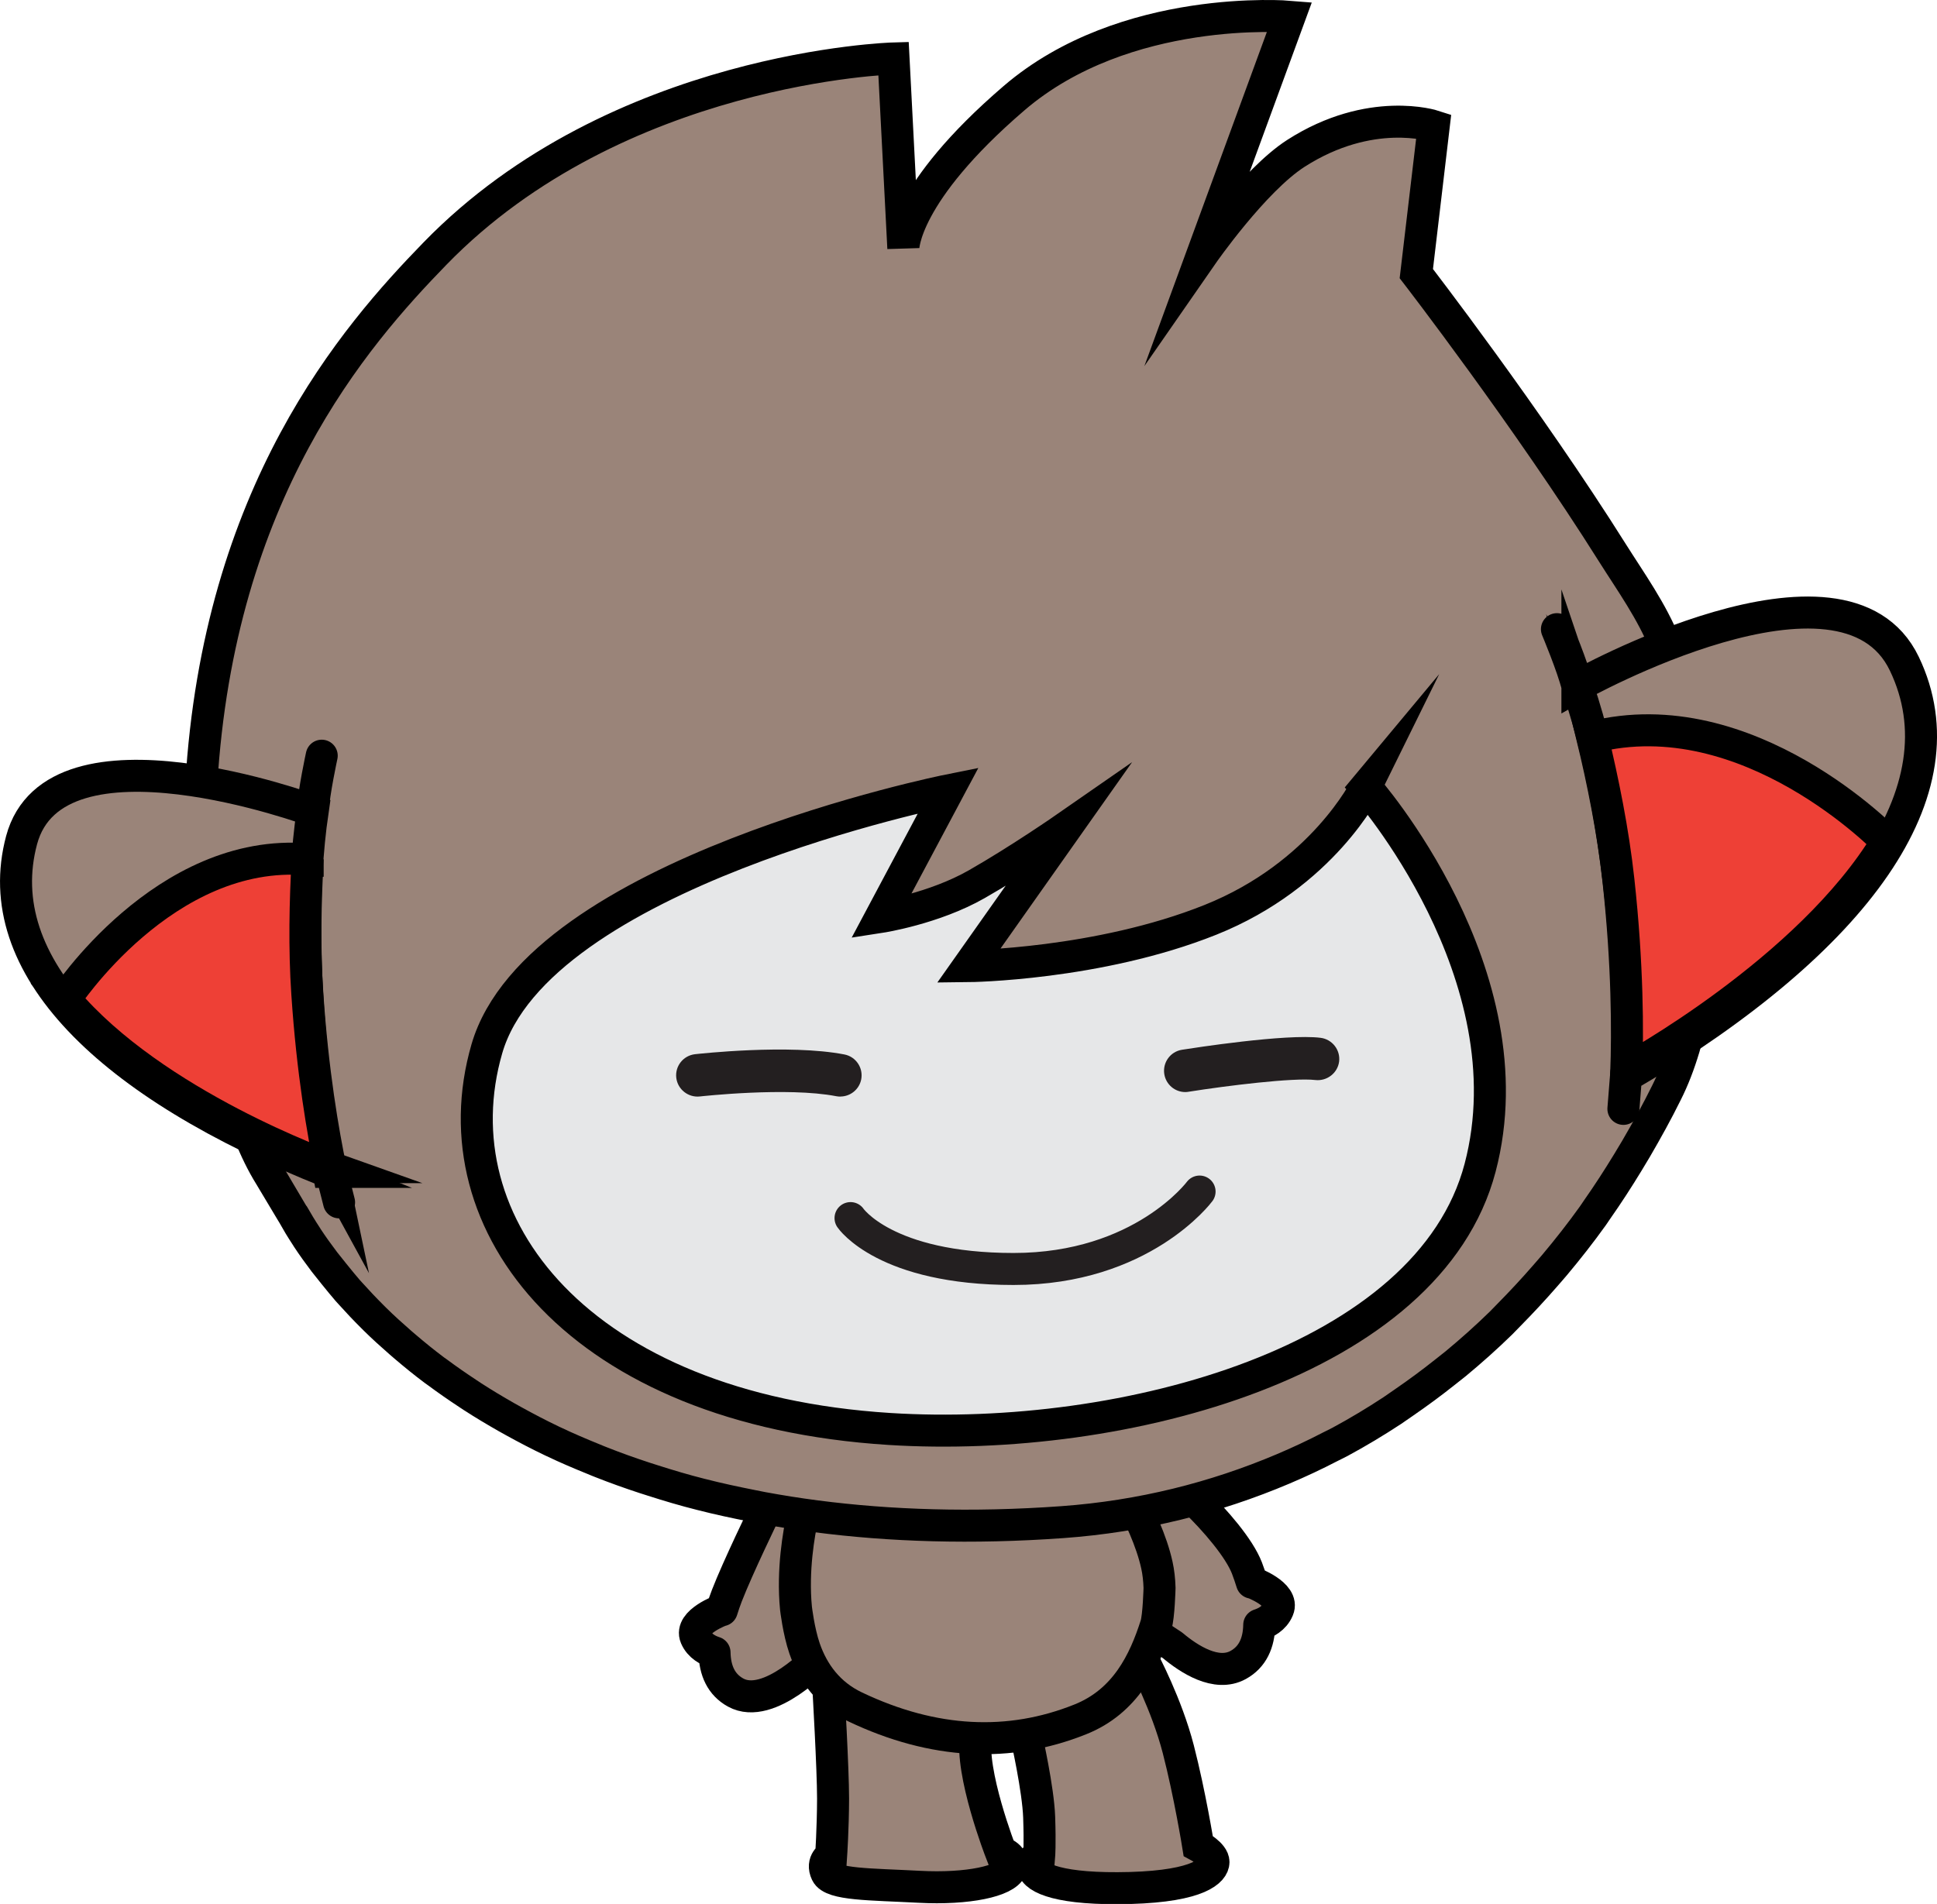 <svg version="1.1" xmlns="http://www.w3.org/2000/svg" xmlns:xlink="http://www.w3.org/1999/xlink" width="54.578" height="53.66" viewBox="0,0,54.578,53.66"><g transform="translate(-216.595,-145.21)"><g data-paper-data="{&quot;isPaintingLayer&quot;:true}" fill="none" fill-rule="nonzero" stroke="none" stroke-width="0.902" stroke-linecap="none" stroke-linejoin="none" stroke-miterlimit="10" stroke-dasharray="" stroke-dashoffset="0" font-family="none" font-weight="none" font-size="none" text-anchor="none" style="mix-blend-mode: normal"><path d="M240.872,187.133v0v0v0v0v0v0c0.974,1.81 -1.011,4.515 -1.176,4.753c-0.284,0.277 0,0 -0.005,0.007c0,0 -1.427,1.54 -2.37,1.018c-0.402,-0.222 -0.583,-0.615 -0.593,-1.13c-0.176,-0.056 -0.42,-0.176 -0.529,-0.434c-0.182,-0.429 0.734,-0.761 0.734,-0.761v0.006c0.042,-0.133 0.087,-0.269 0.142,-0.41c0.31,-0.801 1.072,-2.367 1.072,-2.367c0,0 1.737,-2.515 2.724,-0.681z" data-paper-data="{&quot;origPos&quot;:null}" id="L_Arm" fill="#9a8479" stroke="#000000" stroke-linecap="round" stroke-linejoin="round"/><path d="M251.872,189.807v0v0v0v0v0v0c0,0 0.916,0.333 0.733,0.761c-0.108,0.26 -0.353,0.379 -0.529,0.436c-0.009,0.513 -0.19,0.908 -0.593,1.13c-0.614,0.339 -1.385,-0.162 -1.851,-0.554c-0.219,-0.147 -0.465,-0.308 -0.683,-0.433c-0.55,-0.317 -1.858,-2.465 -1.608,-3.673c0.25,-1.207 2.894,0 2.894,0c0.615,0.592 1.281,1.375 1.494,1.927c0.054,0.142 0.1,0.279 0.142,0.414z" data-paper-data="{&quot;origPos&quot;:null}" id="R_Arm" fill="#9a8479" stroke="#000000" stroke-linecap="round" stroke-linejoin="round"/><path d="M241.93,191.717v0v0v0v0v0v0c1.728,0.658 2.41,1.017 2.167,2.394c-0.183,1.032 0.699,3.299 0.699,3.299c0,0 0.428,0.123 0.281,0.468c-0.147,0.349 -1.208,0.581 -2.583,0.508c-1.375,-0.073 -2.456,-0.057 -2.611,-0.387c-0.156,-0.329 0.13,-0.482 0.13,-0.482c0,0 0.053,-0.779 0.055,-1.616c0,-0.837 -0.133,-3.128 -0.133,-3.128c0,0 0.268,-1.713 1.996,-1.055z" data-paper-data="{&quot;origPos&quot;:null}" id="L_Leg_1_" fill="#9a8479" stroke="#000000" stroke-linecap="butt" stroke-linejoin="miter"/><path d="M246.393,192.023v0v0v0v0v0v0c1.3,-0.593 2.09,-0.691 2.423,0.001c0,0 0.651,1.217 0.979,2.484c0.327,1.267 0.561,2.724 0.561,2.724c0,0 0.434,0.231 0.431,0.459c-0.002,0.228 -0.376,0.673 -2.348,0.729c-1.971,0.053 -2.673,-0.27 -2.733,-0.568c-0.062,-0.298 0.169,-0.324 0.169,-0.324c0,0 0.027,-0.323 0,-1.106c-0.027,-0.782 -0.351,-2.223 -0.351,-2.223c0,0 -0.43,-1.582 0.869,-2.176z" data-paper-data="{&quot;origPos&quot;:null}" id="R_Leg_2_" fill="#9a8479" stroke="#000000" stroke-linecap="butt" stroke-linejoin="miter"/><path d="M243.424,185.529v0v0v0v0v0v0c3.592,-0.278 4.963,1.805 4.963,1.805c0.292,0.538 0.655,1.297 0.806,1.99c0.042,0.191 0.067,0.407 0.074,0.638c0,0 -0.021,0.803 -0.099,1.048c-0.327,1.026 -0.86,2.15 -2.134,2.658c-2,0.801 -4.129,0.703 -6.341,-0.35c-0.747,-0.354 -1.189,-0.958 -1.427,-1.645c-0.17,-0.494 -0.243,-1.139 -0.243,-1.139c-0.105,-1.072 0.083,-2.119 0.183,-2.574c0,0 0.628,-2.152 4.219,-2.43z" data-paper-data="{&quot;origPos&quot;:null}" id="Belly" fill="#9a8479" stroke="#000000" stroke-linecap="butt" stroke-linejoin="miter"/><g data-paper-data="{&quot;origPos&quot;:null}" id="Head_1_" stroke-linejoin="miter"><path d="M224.84,179.416v0v0v0v0v0v0c-0.021,-0.037 -0.64,-1.07 -0.64,-1.07c-1.716,-2.754 -2.096,-8.983 -1.947,-10.928l0.013,-0.093c0.487,-8.24 4.32,-12.639 6.583,-14.966c5.137,-5.287 12.923,-5.502 12.923,-5.502l0.276,5.349c0,0 -0.015,-1.538 3.118,-4.228c3.132,-2.69 7.763,-2.297 7.763,-2.297l-2.457,6.703c0,0 1.449,-2.088 2.636,-2.851c2.105,-1.351 3.885,-0.77 3.885,-0.77l-0.491,4.158c0,0 3.132,4.061 5.53,7.877c0.513,0.814 1.108,1.638 1.485,2.586c1.371,3.445 1.569,9.584 0.032,12.625c-0.265,0.538 -0.555,1.06 -0.854,1.574c-0.078,0.132 -0.156,0.263 -0.236,0.393c-0.275,0.452 -0.561,0.894 -0.863,1.324c-0.041,0.057 -0.078,0.118 -0.119,0.175c-0.342,0.478 -0.703,0.938 -1.078,1.385c-0.09,0.108 -0.184,0.212 -0.276,0.319c-0.321,0.369 -0.655,0.728 -0.996,1.074c-0.079,0.081 -0.156,0.163 -0.235,0.241c-0.411,0.402 -0.84,0.785 -1.282,1.151c-0.098,0.08 -0.199,0.157 -0.298,0.236c-0.371,0.296 -0.754,0.578 -1.146,0.848c-0.113,0.077 -0.224,0.157 -0.337,0.233c-0.479,0.315 -0.969,0.61 -1.475,0.883c-0.09,0.049 -0.186,0.092 -0.278,0.14c-0.433,0.225 -0.875,0.432 -1.328,0.624c-1.913,0.811 -3.99,1.339 -6.221,1.5c-2.549,0.183 -4.857,0.106 -6.941,-0.165c-0.515,-0.067 -1.017,-0.147 -1.505,-0.237c-0.093,-0.019 -0.185,-0.037 -0.277,-0.055c-0.495,-0.098 -0.981,-0.202 -1.447,-0.322c-0.003,-0.001 -0.006,-0.002 -0.01,-0.002c-0.467,-0.118 -0.916,-0.251 -1.355,-0.392c-0.077,-0.024 -0.156,-0.049 -0.232,-0.074c-0.421,-0.138 -0.832,-0.285 -1.228,-0.442c-0.07,-0.026 -0.137,-0.056 -0.206,-0.084c-0.391,-0.158 -0.772,-0.321 -1.137,-0.495c-0.014,-0.008 -0.03,-0.013 -0.043,-0.02c-0.374,-0.179 -0.732,-0.366 -1.079,-0.558c-0.065,-0.036 -0.129,-0.071 -0.192,-0.107c-0.334,-0.19 -0.658,-0.384 -0.967,-0.584c-0.047,-0.03 -0.092,-0.061 -0.139,-0.092c-0.293,-0.193 -0.577,-0.391 -0.848,-0.592c-0.028,-0.019 -0.059,-0.04 -0.086,-0.061c-0.283,-0.212 -0.55,-0.429 -0.807,-0.648c-0.05,-0.042 -0.099,-0.084 -0.147,-0.126c-0.251,-0.219 -0.493,-0.438 -0.72,-0.662c-0.026,-0.024 -0.05,-0.05 -0.075,-0.075c-0.214,-0.213 -0.417,-0.428 -0.609,-0.642c-0.027,-0.031 -0.057,-0.062 -0.084,-0.092c-0.197,-0.226 -0.622,-0.761 -0.655,-0.804c-0.171,-0.226 -0.334,-0.452 -0.482,-0.677c-0.009,-0.014 -0.018,-0.028 -0.026,-0.042c-0.142,-0.216 -0.27,-0.429 -0.391,-0.642z" id="Head" fill="#9a8479" stroke="#000000" stroke-linecap="butt"/><path d="M255.08,167.394v0v0v0v0v0v0c0,0 4.658,5.266 3.219,10.729c-1.439,5.461 -10.036,7.775 -16.642,7.36c-8.733,-0.55 -12.781,-5.75 -11.344,-10.714c1.439,-4.963 13.001,-7.284 13.001,-7.284l-1.899,3.566c0,0 1.495,-0.231 2.703,-0.922c1.208,-0.689 2.532,-1.609 2.532,-1.609l-2.766,3.919c0,0 3.653,-0.039 6.817,-1.305c3.164,-1.265 4.38,-3.741 4.38,-3.741z" id="Face" fill="#e6e7e8" stroke="#000000" stroke-linecap="butt"/><g id="R_Ear_1_" stroke="#000000"><path d="M261.041,164.547c0,0 7.498,-4.212 9.212,-0.63c1.714,3.581 -1.352,7.778 -7.75,11.575c0,0 0.141,-6.235 -1.462,-10.945v0v0v0v0v0v0zM261.041,164.547c-0.134,-0.551 -0.577,-1.605 -0.577,-1.605M262.337,176.462l0.08,-1.008" id="Outer_Ear_1_" fill="#9a8479" stroke-linecap="round"/><path d="M262.417,175.453c0.042,-1.155 0.04,-3.056 -0.22,-5.43c-0.15,-1.382 -0.44,-2.807 -0.737,-4.038l0.001,0.002c4.392,-1.118 8.301,2.941 8.301,2.941h0.002c-2.195,3.644 -7.311,6.425 -7.311,6.425l-0.035,0.101v0v0v0v0v0v0z" id="Inner_Ear" fill="#ee4036" stroke-linecap="butt"/></g><g id="L_Ear" stroke="#000000"><path d="M225.85,178.238c-6.228,-2.478 -9.588,-5.829 -8.647,-9.349c0.942,-3.52 8.203,-0.833 8.203,-0.833c-0.666,4.53 0.444,10.182 0.444,10.182v0v0v0v0v0zM225.66,166.508c0,0 -0.223,1.026 -0.253,1.548M225.919,178.19l0.23,0.906" id="Outer_Ear_2_" fill="#9a8479" stroke-linecap="round"/><path d="M225.873,178.104c0,0 -4.939,-1.749 -7.447,-4.73l0.001,-0c0,0 2.797,-4.29 6.837,-3.944l0,-0.001c-0.067,1.165 -0.097,2.506 -0.01,3.786c0.146,2.2 0.445,3.931 0.665,4.975l-0.047,-0.086v0v0v0v0v0v0z" id="Inner_Ear_1_" fill="#ee4036" stroke-linecap="butt"/></g><path d="M249.992,175.988c-0.29,0 -0.543,-0.21 -0.591,-0.505c-0.052,-0.327 0.17,-0.635 0.497,-0.687c0.297,-0.047 2.934,-0.458 3.906,-0.337c0.329,0.042 0.562,0.341 0.523,0.668c-0.042,0.329 -0.346,0.558 -0.669,0.522c-0.611,-0.074 -2.512,0.162 -3.57,0.33c-0.032,0.006 -0.064,0.009 -0.095,0.009v0v0v0v0v0v0v0z" id="R_Eye" fill="#231f20" stroke="none" stroke-linecap="butt"/><path d="M240.273,176.116c-0.038,0 -0.076,-0.004 -0.115,-0.011c-1.385,-0.268 -3.82,0.005 -3.844,0.007c-0.324,0.036 -0.625,-0.197 -0.664,-0.527c-0.038,-0.329 0.198,-0.626 0.528,-0.664c0.108,-0.011 2.641,-0.295 4.208,0.007c0.325,0.062 0.538,0.377 0.475,0.703c-0.056,0.284 -0.307,0.483 -0.588,0.483v0v0v0v0v0v0z" id="L_Eye" fill="#231f20" stroke="none" stroke-linecap="butt"/><path d="M250.395,178.792c0,0 -1.618,2.182 -5.242,2.182c-3.623,0 -4.593,-1.434 -4.593,-1.434" id="Mouth" fill="none" stroke="#231f20" stroke-linecap="round"/></g></g></g></svg>
